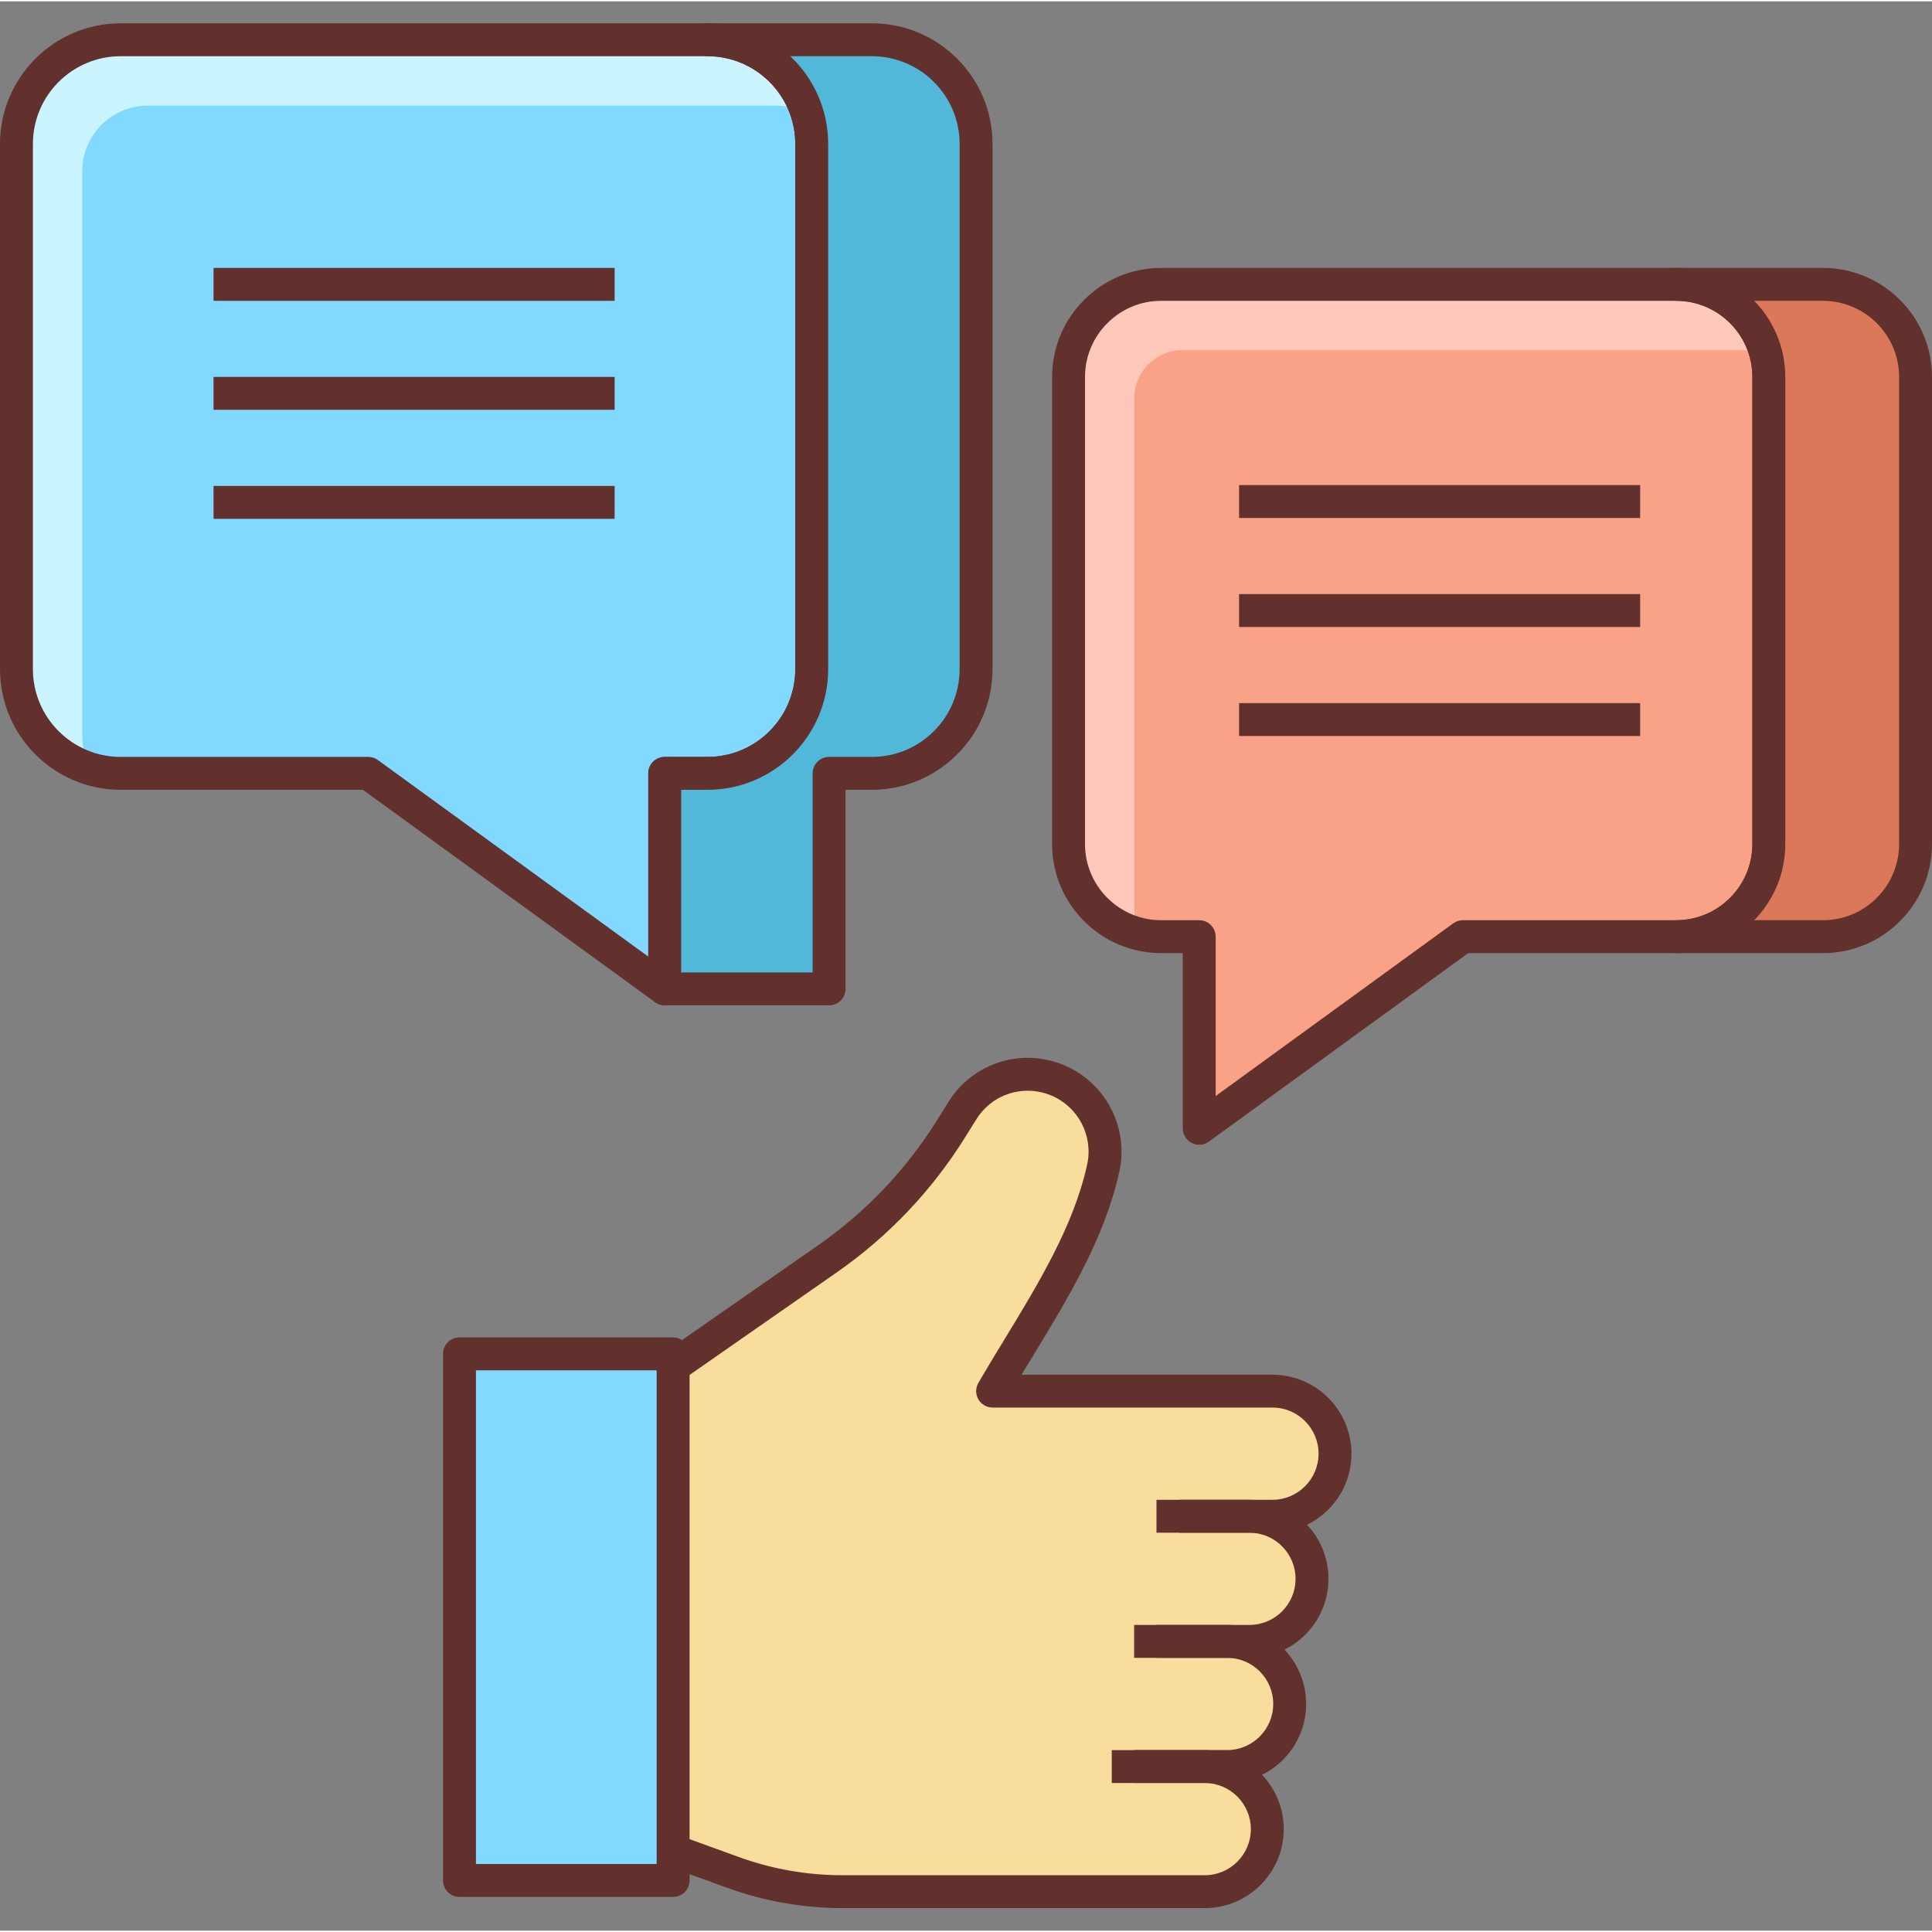<svg height="469pt" viewBox="0 -5 469.664 469" width="469pt" xmlns="http://www.w3.org/2000/svg"><rect x="0" y="-5" width="469.664" height="469" fill="#808080" stroke="none"/><path d="m407.473 63.797h-125.191c-12.441 0-22.527 10.086-22.527 22.527v113.52c0 12.441 10.086 22.527 22.527 22.527h9.246v46.586l64.09-46.586h51.863c12.441 0 22.527-10.086 22.527-22.527v-113.52c-.008-12.441-10.098-22.527-22.535-22.527zm0 0" fill="#f9a287"/><path d="m275.754 215.844v-124.398c0-6.434 5.215-11.648 11.645-11.648h136.074c1.984 0 3.871.336 5.703.816-2.535-9.664-11.246-16.816-21.703-16.816h-125.191c-12.441 0-22.527 10.086-22.527 22.527v113.52c0 10.457 7.156 19.168 16.812 21.703-.477-1.832-.812-3.719-.812-5.703zm0 0" fill="#ffc8bb"/><path d="m291.527 272.957c-.617 0-1.238-.145-1.816-.441-1.344-.68-2.184-2.055-2.184-3.559v-42.586h-5.246c-14.625 0-26.52-11.895-26.52-26.527v-113.52c0-14.633 11.895-26.527 26.52-26.527h125.191c14.633 0 26.527 11.895 26.527 26.527v113.52c0 14.633-11.895 26.527-26.527 26.527h-50.562l-63.031 45.824c-.695.504-1.527.762-2.352.762zm-9.246-205.16c-10.211 0-18.52 8.312-18.52 18.527v113.52c0 10.215 8.309 18.527 18.52 18.527h9.246c2.207 0 4 1.793 4 4v38.738l57.738-41.969c.68-.496 1.504-.77 2.352-.77h51.855c10.215 0 18.527-8.312 18.527-18.527v-113.52c0-10.215-8.312-18.527-18.527-18.527zm0 0" fill="#63312d"/><path d="m443.145 63.797h-35.672c12.438 0 22.527 10.086 22.527 22.527v113.52c0 12.441-10.09 22.527-22.527 22.527h35.664c12.438 0 22.527-10.086 22.527-22.527v-113.52c.008-12.441-10.078-22.527-22.52-22.527zm0 0" fill="#db785a"/><path d="m443.145 226.371h-35.672c-2.207 0-4-1.793-4-4 0-2.207 1.793-4 4-4 10.215 0 18.527-8.312 18.527-18.527v-113.52c0-10.215-8.312-18.527-18.527-18.527-2.207 0-4-1.793-4-4s1.793-4 4-4h35.672c14.625 0 26.52 11.895 26.52 26.527v113.52c0 14.633-11.895 26.527-26.52 26.527zm-16.703-8h16.703c10.207 0 18.52-8.312 18.52-18.527v-113.52c0-10.215-8.312-18.527-18.52-18.527h-16.703c4.68 4.781 7.559 11.328 7.559 18.527v113.52c0 7.207-2.879 13.746-7.559 18.527zm0 0" fill="#63312d"/><path d="m324.512 347.234c-.434-8.223-7.816-14.391-16.047-14.391h-67.16c9.719-16.77 22.055-34 26.59-52.945 1.898-7.926-.84-16.496-7.664-20.957-9.055-5.922-20.797-3.074-26.277 5.711l-2.738 4.383c-7.789 12.48-18.031 23.258-30.102 31.664l-37.48 26.105v117.75l13.551 4.914c9.207 3.344 18.938 5.047 28.738 5.047h86.094c8.23 0 15.617-6.168 16.047-14.391.457-8.77-6.52-16.023-15.191-16.023h4.578c8.238 0 15.613-6.168 16.047-14.395.457-8.766-6.52-16.023-15.191-16.023h4.574c8.234 0 15.617-6.168 16.051-14.391.453-8.77-6.523-16.031-15.195-16.031h5.586c8.68 0 15.656-7.258 15.191-16.027zm0 0" fill="#f9dd9d"/><path d="m309.328 367.262h-22.602v-8h22.602c6.176 0 11.207-5.027 11.207-11.211 0-6.184-5.031-11.207-11.207-11.207h-68.023c-1.434 0-2.754-.77-3.473-2-.711-1.238-.711-2.77.008-4 2.039-3.512 4.191-7.047 6.367-10.617 8.273-13.582 16.824-27.629 20.082-42.469 1.512-6.938-2.129-13.977-8.656-16.746-6.73-2.848-14.426-.441-18.297 5.77l-2.734 4.383c-8.121 13.008-18.617 24.055-31.211 32.832l-37.469 26.105-4.578-6.562 37.473-26.102c11.703-8.152 21.465-18.418 29.008-30.504l2.734-4.387c5.961-9.551 17.832-13.293 28.203-8.895 10.07 4.281 15.688 15.137 13.344 25.824-3.539 16.152-12.449 30.777-21.066 44.918-.902 1.496-1.816 2.984-2.711 4.465h61c10.594 0 19.207 8.617 19.207 19.207 0 10.594-8.613 19.195-19.207 19.195zm0 0" fill="#63312d"/><path d="m303.734 397.684h-22.598v-8h22.598c6.176 0 11.211-5.023 11.211-11.207 0-6.184-5.035-11.207-11.211-11.207h-22.598v-8h22.598c10.594 0 19.211 8.613 19.211 19.207.008 10.59-8.609 19.207-19.211 19.207zm0 0" fill="#63312d"/><path d="m298.312 428.102h-22.609v-8h22.609c6.176 0 11.207-5.027 11.207-11.211s-5.031-11.207-11.207-11.207h-22.609v-8h22.609c10.59 0 19.207 8.617 19.207 19.207 0 10.594-8.617 19.211-19.207 19.211zm0 0" fill="#63312d"/><path d="m292.871 458.523h-88.039c-9.574 0-18.992-1.656-27.992-4.91l-14.574-5.289 2.734-7.52 14.574 5.289c8.121 2.941 16.609 4.438 25.258 4.438h88.039c6.176 0 11.207-5.023 11.207-11.207 0-6.176-5.031-11.207-11.207-11.207h-22.605v-8h22.605c10.594 0 19.207 8.613 19.207 19.207 0 10.582-8.613 19.199-19.207 19.199zm0 0" fill="#63312d"/><path d="m111.695 323.789h51.938v128.016h-51.938zm0 0" fill="#82d9ff"/><path d="m163.633 455.805h-51.93c-2.207 0-4-1.793-4-4v-128.016c0-2.211 1.793-4 4-4h51.93c2.207 0 4 1.789 4 4v128.016c0 2.215-1.793 4-4 4zm-47.938-8h43.938v-120.016h-43.93v120.016zm0 0" fill="#63312d"/><path d="m29.328 4.332h142.664c13.992 0 25.336 11.344 25.336 25.336v127.664c0 13.992-11.344 25.336-25.336 25.336h-10.398v52.391l-72.074-52.391h-60.191c-13.992 0-25.336-11.344-25.336-25.336v-127.664c0-13.992 11.344-25.336 25.336-25.336zm0 0" fill="#82d9ff"/><path d="m19.992 173.332v-137c0-8.84 7.16-16 16-16h151.992c2.793 0 5.43.559 7.938 1.391-3.348-10.078-12.738-17.391-23.938-17.391h-142.656c-13.992 0-25.336 11.344-25.336 25.336v127.664c0 11.199 7.32 20.594 17.391 23.938-.832-2.504-1.391-5.145-1.391-7.938zm0 0" fill="#caf4ff"/><path d="m161.594 239.059c-.832 0-1.656-.254-2.355-.766l-71.016-51.625h-58.887c-16.176 0-29.336-13.16-29.336-29.336v-127.664c0-16.168 13.16-29.336 29.336-29.336h142.656c16.176 0 29.336 13.16 29.336 29.336v127.664c0 16.168-13.16 29.336-29.336 29.336h-6.398v48.391c0 1.504-.84 2.883-2.188 3.562-.574.293-1.199.438-1.812.438zm-132.258-230.727c-11.77 0-21.336 9.566-21.336 21.336v127.664c0 11.762 9.566 21.336 21.336 21.336h60.184c.84 0 1.672.273 2.352.77l65.723 47.773v-44.535c0-2.207 1.789-4 4-4h10.398c11.77 0 21.336-9.566 21.336-21.336v-127.672c0-11.762-9.566-21.336-21.336-21.336zm0 0" fill="#63312d"/><path d="m211.945 4.332h-39.961c13.992 0 25.336 11.344 25.336 25.336v127.664c0 13.992-11.344 25.336-25.336 25.336h-10.398v52.391h39.957v-52.391h10.402c13.992 0 25.336-11.344 25.336-25.336v-127.664c0-13.992-11.344-25.336-25.336-25.336zm0 0" fill="#52b8d9"/><g fill="#63312d"><path d="m201.551 239.059h-39.957c-2.211 0-4-1.789-4-4v-52.391c0-2.207 1.789-4 4-4h10.398c11.77 0 21.336-9.566 21.336-21.336v-127.664c0-11.762-9.566-21.336-21.336-21.336-2.207 0-4-1.793-4-4s1.793-4 4-4h39.961c16.168 0 29.328 13.16 29.328 29.336v127.664c0 16.168-13.16 29.336-29.328 29.336h-6.402v48.391c0 2.211-1.789 4-4 4zm-35.957-8h31.957v-48.391c0-2.207 1.793-4 4-4h10.402c11.758 0 21.328-9.566 21.328-21.336v-127.664c0-11.762-9.57-21.336-21.328-21.336h-19.84c5.672 5.352 9.215 12.938 9.215 21.336v127.664c0 16.168-13.16 29.336-29.336 29.336h-6.398zm0 0"/><path d="m51.91 59.797h97.504v8h-97.504zm0 0"/><path d="m51.91 86.293h97.504v8h-97.504zm0 0"/><path d="m51.91 112.797h97.504v8h-97.504zm0 0"/><path d="m301.215 112.59h97.504v8h-97.504zm0 0"/><path d="m301.215 139.086h97.504v8h-97.504zm0 0"/><path d="m301.215 165.59h97.504v8h-97.504zm0 0"/></g></svg>